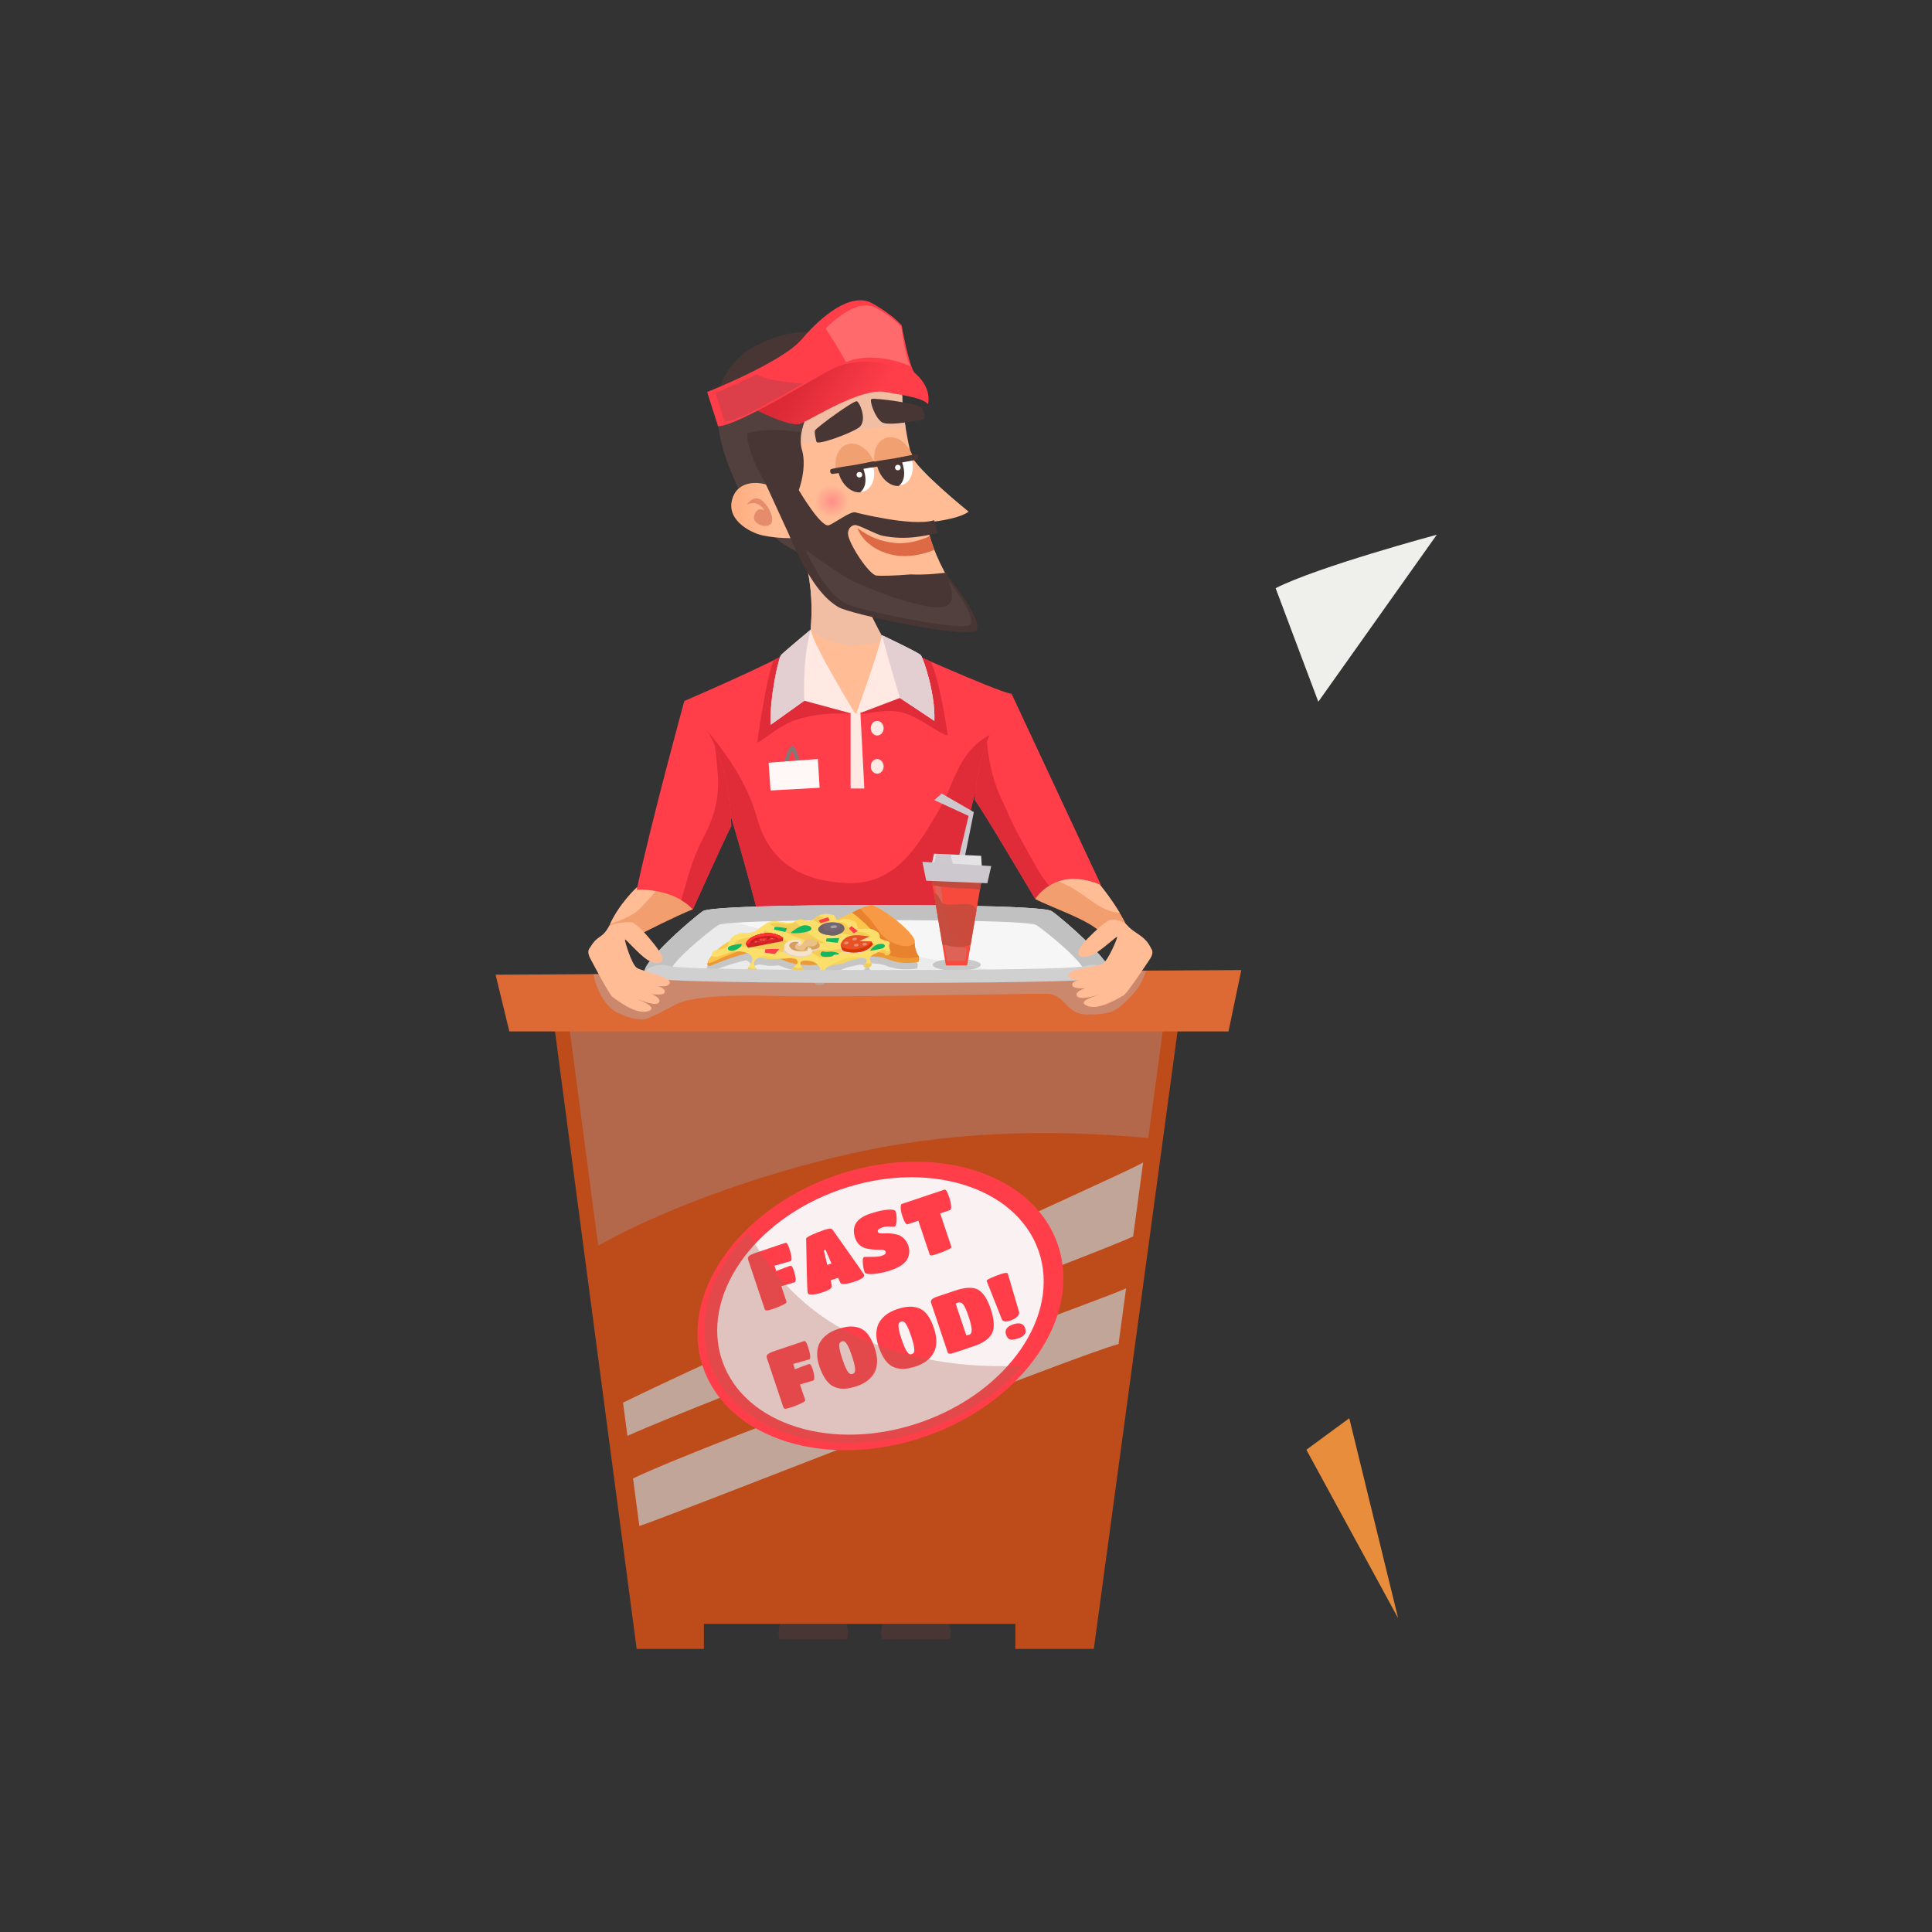 <?xml version="1.0" encoding="utf-8"?>
<!-- Generator: Adobe Illustrator 16.0.3, SVG Export Plug-In . SVG Version: 6.00 Build 0)  -->
<!DOCTYPE svg PUBLIC "-//W3C//DTD SVG 1.1//EN" "http://www.w3.org/Graphics/SVG/1.1/DTD/svg11.dtd">
<svg version="1.1" id="Capa_1" xmlns="http://www.w3.org/2000/svg" xmlns:xlink="http://www.w3.org/1999/xlink" x="0px" y="0px"
	 width="300px" height="300px" viewBox="0 0 300 300" enable-background="new 0 0 300 300" xml:space="preserve">
<rect x="0" y="0" width="300" height="300" fill="#333333" stroke="none"/>
<g>
	<path fill="#F39E6E" d="M99.67,144.938c0.53-0.269,5.083-2.599,7.918-3.746c0,0-2.608-4.078-8.725-3.367
		c0,0-2.723,2.481-4.24,5.896C94.618,143.733,99.638,144.895,99.67,144.938z"/>
	<path fill="#FFBC95" d="M99.521,140.937c0.954-1.025,1.866-1.996,2.709-3.006c-0.978-0.188-2.092-0.254-3.366-0.106
		c0,0-2.589,2.365-4.125,5.651C96.542,142.852,98.321,142.226,99.521,140.937z"/>
	<path fill="#483634" d="M131.56,254.545c0.083-0.314,0.129-0.64,0.129-0.975c0-2.5-2.416-4.525-5.396-4.525
		c-2.98,0-5.396,2.025-5.396,4.525c0,0.335,0.047,0.66,0.129,0.975H131.56z"/>
	<path fill="#483634" d="M147.489,254.545c0.082-0.314,0.129-0.64,0.129-0.975c0-2.5-2.416-4.525-5.396-4.525
		c-2.98,0-5.396,2.025-5.396,4.525c0,0.335,0.046,0.66,0.129,0.975H147.489z"/>
	<g>
		<polygon fill="#BE4C1B" points="85.776,157.117 98.864,256.039 109.295,256.039 109.295,252.15 157.662,252.15 157.662,256.039 
			169.849,256.039 183.363,156.363 		"/>
		<path opacity="0.75" fill="#C2C2C2" d="M175.949,191.99l1.558-11.488c-0.154,0.086-0.31,0.174-0.464,0.258
			c-4.021,2.197-65.85,29.917-80.299,37.043l0.683,5.162C109.887,217.314,171.755,194.102,175.949,191.99z"/>
		<path opacity="0.75" fill="#C2C2C2" d="M173.683,208.709l1.173-8.65c-3.221,1.58-63.932,23.465-76.555,29.51l0.978,7.393
			C103.67,235.568,167.93,210.113,173.683,208.709z"/>
		<path opacity="0.65" fill="#B07766" d="M102.347,188.775c9.206-3.977,18.908-7.108,28.669-9.393
			c15.791-3.695,31.471-4.123,47.283-2.677l2.631-19.396l-92.719,0.717l4.683,35.394C95.952,191.699,99.104,190.176,102.347,188.775
			z"/>
		<polygon fill="#DD6934" points="76.957,151.356 79.09,160.158 190.761,160.158 192.752,150.628 		"/>
		<path opacity="0.65" fill="#C4998C" d="M100.133,158.275c0.613-0.074,4.087-1.902,4.617-2.213
			c2.724-1.594,11.069-1.572,16.199-1.396c7.54,0.257,38.801-0.396,41.412-0.357c3.341,0.049,2.886,3.225,6.546,3.223
			c3.672-0.002,4.402-0.455,6.563-2.688c1.133-1.172,1.756-2.031,2.513-4.123l-85.812,0.54c0.353,2.242,1.753,5.077,3.752,6.011
			C97.141,157.841,98.755,158.439,100.133,158.275z"/>
	</g>
	<path fill="#483634" d="M117.425,80.192c1.163,0.959,1.846,2.323,2.966,3.292c1.979,1.708,4.176,2.62,6.431,3.513
		c-0.081-0.39-0.184-0.784-0.315-1.185c-0.995-3.023-6.154-14.924-7.222-17.572c-1.073-2.661-0.848-10.014-3.422-9.296
		c-2.616,0.729-8.701,3.345,0.709,20.653C116.861,79.771,117.146,79.961,117.425,80.192z"/>
	<path opacity="0.55" fill="#594947" d="M117.425,80.192c1.163,0.959,1.846,2.323,2.966,3.292c1.979,1.708,4.176,2.62,6.431,3.513
		c-0.081-0.39-0.184-0.784-0.315-1.185c-0.995-3.023-6.154-14.924-7.222-17.572c-1.073-2.661-0.848-10.014-3.422-9.296
		c-2.616,0.729-8.701,3.345,0.709,20.653C116.861,79.771,117.146,79.961,117.425,80.192z"/>
	<path fill="#FFBC95" d="M132.551,89.227c0,0,4.417,11.475,6.967,12.75c0,0-3.397,9.224-7.131,9.033
		c-2.24-0.115-5.048-7.591-7.301-8.581c0,0,2.094-7.342,0-15.188L132.551,89.227z"/>
	<path opacity="0.85" fill="#EEBFA7" d="M131.44,100.163c-2.34-0.405-3.84-0.769-5.569-2.387c0.262-2.816,0.262-6.613-0.785-10.536
		l7.466,1.986c0,0,2.41,6.153,4.767,10.161C135.388,100.021,132.841,100.405,131.44,100.163z"/>
	
		<linearGradient id="SVGID_1_" gradientUnits="userSpaceOnUse" x1="501.653" y1="77.359" x2="508.159" y2="77.171" gradientTransform="matrix(-1 0 0 1 622.615 0)">
		<stop  offset="0.123" style="stop-color:#FFBC95"/>
		<stop  offset="1" style="stop-color:#FFAF81"/>
	</linearGradient>
	<path fill="url(#SVGID_1_)" d="M113.907,76.939c1.024-2.31,4.063-2.238,5.631-1.472c-1.125-2.633-2.144-8.247-1.35-11.551
		c0.956-3.978,22.208-8.386,21.919-1.989c-0.049,1.098,0.751,6.672,1.434,8.79c0.683,2.117,8.865,8.735,8.865,8.735
		c-1.707,1.28-6.535,1.678-6.535,1.678c1.275,7.271,6.615,13.113,7.252,15.422c0.637,2.31-18.195-1.992-21.599-3.293
		c-2.07-0.792-4.009-3.843-6.309-9.701c0,0-2.48,0.091-4.841-0.43C116.417,82.695,112.314,80.533,113.907,76.939z"/>
	<path opacity="0.85" fill="#EEBFA7" d="M121.262,69.28c4.586-0.215,8.564-1.958,13.088-2.639c2.131-0.321,4.199-0.36,6.272-0.254
		c-0.318-1.959-0.541-3.865-0.514-4.459c0.289-6.397-20.963-1.989-21.919,1.989c-0.393,1.636-0.341,3.837-0.052,5.963
		C119.088,69.551,120.124,69.333,121.262,69.28z"/>
	<g>
		<path fill="#DD6945" d="M145.087,85.384c-0.202-0.549-0.551-1.567-0.715-2.14c-1.494,0.725-3.624,1.27-5.387,1.071
			c-2.189-0.247-3.796-0.805-5.861-2.325c1.04,2.678,3.864,3.947,5.981,4.26C141.117,86.547,143.29,86.131,145.087,85.384z"/>
	</g>
	<path fill="#E58C6D" d="M115.972,78.393c0,0,0.865-1.519,2.128-0.818c1.263,0.701,3.107,4.283,0.444,4.09
		c0,0-1.867-0.342-1.389-1.732s1.548-0.663,1.548-0.663S117.702,77.419,115.972,78.393z"/>
	<path fill="#483634" d="M143.332,65.14c0,0-5.229,1.074-6.327,0.463c-1.098-0.611-2.074-3.448-1.677-3.648
		c0.404-0.203,7.505,0.683,7.901,1.456C143.616,64.167,143.761,64.771,143.332,65.14z"/>
	<path fill="#483634" d="M126.781,68.603c0,0-0.372-1.356-0.228-1.758c0.146-0.408,6.018-4.701,6.494-4.536
		c0.473,0.163,1.735,3.145,0.256,4.132C131.868,67.397,126.916,69.174,126.781,68.603z"/>
	
		<radialGradient id="SVGID_2_" cx="493.432" cy="80.416" r="3.092" gradientTransform="matrix(-1 0 0 0.94 622.615 2.256)" gradientUnits="userSpaceOnUse">
		<stop  offset="0" style="stop-color:#FF8D88"/>
		<stop  offset="0.872" style="stop-color:#FFBC95"/>
	</radialGradient>
	<ellipse fill="url(#SVGID_2_)" cx="129.183" cy="77.816" rx="3.203" ry="2.796"/>
	<path fill="#483634" d="M120.227,63.719c3.326-4.205,11.8-6.37,17.116-6.315c-2.187-0.811-4.39-4.028-6.614-4.695
		c-0.505-0.151-0.844,0.498-1.185,0.237c-2.772-2.114-7.54-1.896-12.978,1.188c-1.614,0.916-3.999,3.27-4.852,6.352l8.135,3.373
		C119.849,63.858,119.992,63.804,120.227,63.719z"/>
	<g>
		
			<ellipse transform="matrix(0.941 -0.339 0.339 0.941 -16.834 49.296)" fill="#FFFFFF" cx="132.877" cy="72.897" rx="2.698" ry="3.663"/>
		<path fill="#483634" d="M133.563,76.457c0.916-0.755,1.125-2.147,0.366-4.093c-0.63-1.616-2.093-2.242-2.971-2.483
			c-0.885,0.805-1.18,2.377-0.621,3.93C130.935,75.469,132.296,76.542,133.563,76.457z"/>
		<path fill="#F1A072" d="M132.468,72.663c1.128-0.098,2.235-0.335,3.353-0.517c-0.026-0.092-0.044-0.185-0.077-0.277
			c-0.77-2.14-2.672-3.416-4.249-2.848c-1.325,0.477-1.976,2.104-1.698,3.882C130.62,72.754,131.436,72.753,132.468,72.663z"/>
		<path fill="#483634" d="M132.876,72.174c0,0-3.784,0.533-3.908,0.729s-0.071,0.711,0.302,0.694
			c0.374-0.018,7.102-1.13,7.249-1.298c0.202-0.231,0.006-0.889-0.278-0.8C135.957,71.587,132.876,72.174,132.876,72.174z"/>
		<ellipse fill="#FFFFFF" cx="133.446" cy="73.715" rx="0.436" ry="0.427"/>
	</g>
	<g>
		
			<ellipse transform="matrix(0.941 -0.339 0.339 0.941 -16.141 51.265)" fill="#FFFFFF" cx="138.88" cy="71.901" rx="2.698" ry="3.663"/>
		<path fill="#483634" d="M139.567,75.461c0.916-0.755,1.125-2.147,0.366-4.094c-0.63-1.616-2.093-2.242-2.971-2.483
			c-0.885,0.806-1.18,2.377-0.621,3.93C136.938,74.474,138.299,75.546,139.567,75.461z"/>
		<path fill="#F1A072" d="M138.472,71.667c1.128-0.098,2.234-0.335,3.352-0.518c-0.026-0.092-0.044-0.184-0.077-0.276
			c-0.77-2.141-2.672-3.416-4.249-2.848c-1.325,0.477-1.976,2.104-1.697,3.881C136.623,71.758,137.44,71.757,138.472,71.667z"/>
		<path fill="#483634" d="M138.88,71.178c0,0-3.784,0.533-3.908,0.729c-0.125,0.196-0.071,0.712,0.302,0.694
			c0.373-0.018,7.102-1.13,7.249-1.298c0.202-0.231,0.006-0.889-0.278-0.8C141.96,70.591,138.88,71.178,138.88,71.178z"/>
		<ellipse fill="#FFFFFF" cx="139.421" cy="72.601" rx="0.436" ry="0.427"/>
	</g>
	<path fill="#483634" d="M146.754,88.939c0,0-2.876,0.388-5.332,0.255c-2.517,0.221-4.855,0.252-5.366,0.169
		c-1.168-0.19-4.333-5.026-4.38-6.497c-0.023-0.729,0.535-1.484,1.333-1.304c0.811,0.183,3.097,1.444,4.049,1.636
		c3.667,0.74,6.551-0.008,8.535-0.427c-0.194-0.63-0.533-1.992-0.533-1.992c-3.46,1.069-12.306-1.233-12.306-1.233
		c-0.854-0.089-3.158,1.695-4.053,2.016c-1.205,0.43-4.663-5.451-4.663-5.451c1.047-3.084,0.802-5.218,0.502-6.214
		c-1.005-3.341,1.979-7.595,1.979-7.595l-10.312-3.135c-3.141-1.411,0.637-1.404,0.152,2.646c-0.485,4.05-1.413,6.521,2.499,13.24
		l3.523,7.67c3.395,8.085,5.889,10.364,7.755,11.519c1.866,1.155,19.074,4.705,21.213,3.807
		C153.492,97.152,146.754,88.939,146.754,88.939z"/>
	<path opacity="0.55" fill="#594947" d="M116.361,61.814c-0.236,1.976-0.575,3.578-0.409,5.479c2.558-0.737,5.557-0.652,8.506-0.155
		c0.458-2.541,2.062-4.834,2.062-4.834l-10.312-3.135c-0.157-0.07-0.284-0.134-0.407-0.197
		C116.188,59.514,116.528,60.42,116.361,61.814z"/>
	<path opacity="0.55" fill="#594947" d="M147.302,90.151c0.769,2.127,0.667,3.023,0.031,3.66c-2.054,2.054-13.892-3.03-15.145-3.693
		c-2.27-1.201-7.103-4.766-7.103-4.766c2.598,5.585,4.566,7.346,6.08,8.282c1.695,1.049,17.326,4.274,19.27,3.458
		C151.859,96.494,148.956,92.333,147.302,90.151z"/>
	<linearGradient id="SVGID_3_" gradientUnits="userSpaceOnUse" x1="135.208" y1="64.393" x2="124.871" y2="57.66">
		<stop  offset="0.053" style="stop-color:#FF3E4A"/>
		<stop  offset="1" style="stop-color:#DB2936"/>
	</linearGradient>
	<path fill="url(#SVGID_3_)" d="M116.361,63.141c0,0,6.165,3.308,7.919,2.65s9.294-5.59,13.135-4.926s5.88,0.996,6.686,1.896
		c0,0,0.949-3.177-3.367-5.785c-4.315-2.608-6.164-2.997-10.242-1.19s-9.009,5.553-10.195,6.217
		C119.111,62.667,117.594,63.188,116.361,63.141z"/>
	<path fill="#FF3E4A" d="M111.501,66.199l-1.695-5.331c0,0,11.676-4.604,14.711-8.208c3.035-3.604,7.672-7.397,10.949-5.548
		c3.277,1.85,4.233,3.156,4.542,3.394c0,0,1.077,6.136,1.979,7.357c0,0-6.748-3.191-12.252-0.811
		C127.287,58.112,114.908,66.047,111.501,66.199z"/>
	<path opacity="0.75" fill="#FF7977" d="M131.37,56.224c4.645-1.902,10.026,0.644,10.026,0.644
		c-0.766-1.037-1.455-6.146-1.455-6.146c-0.262-0.201-1.074-1.311-3.855-2.881c-2.312-1.305-5.42,0.702-7.884,3.173
		C129.336,52.701,130.386,54.454,131.37,56.224z"/>
	<path opacity="0.65" fill="#C93E4A" d="M122.674,59.397c-1.528-0.199-3.602-0.438-5.192-1.272
		c-3.211,1.639-6.391,2.894-6.391,2.894l1.425,4.484c2.096-0.094,8.225-3.687,12.174-5.96
		C124.021,59.53,123.349,59.485,122.674,59.397z"/>
	<path fill="#FF3E4A" d="M119.988,151.086c0,0-8.606-36.639-13.728-42.234c0,0,18.688-8.009,19.444-9.647
		c0,0,4.409,10.347,7.193,11.77c0,0,4.943-9.354,4.517-11.416c0,0,17.569,7.966,19.703,8.18c0,0-8.559,14.724-9.697,43.175
		L119.988,151.086z"/>
	<path fill="#E02C39" d="M132.948,110.879c1.613,0.119,4.491-0.926,7.12-0.246c2.865,0.741,5.483,3.221,7.12,3.577
		c0,0-1.266-8.749-2.678-11.495c-0.039-0.076-2.326-0.965-2.361-1.04c-2.732-1.21-4.734-2.118-4.734-2.118
		C137.817,101.504,133.443,109.934,132.948,110.879z"/>
	<path fill="#E02C39" d="M125.705,99.205c-0.154,0.333-1.058,0.933-2.387,1.672c-0.565,0.589-2.511,1.164-3.212,1.667
		c-1.103,2.897-2.369,11.373-2.529,12.759c0.157-0.03,0.331-0.103,0.528-0.24c1.781-1.234,3.473-2.63,5.573-3.304
		c2.889-0.926,5.96-1.102,9.036-0.896C129.924,109.102,125.705,99.205,125.705,99.205z"/>
	<path fill="#E02C39" d="M151.139,116.014c-2.662,2.719-3.401,6.415-5.265,9.637c-3.341,5.776-6.854,11.776-14.333,11.47
		c-7.065-0.29-12.097-3.207-14.001-10.155c-1.705-6.22-5.867-11.456-10.066-16.333c5.157,9.142,12.515,40.453,12.515,40.453
		l27.433-0.173c0.718-17.949,4.388-30.428,7-37.2C153.19,114.328,152.057,115.077,151.139,116.014z"/>
	<g>
		<path fill="#FFE9E2" d="M125.871,97.776c0,0-4.255,3.542-4.602,3.952c-0.346,0.41-1.778,6.473-1.6,10.812l5.228-3.734l8.001,2.169
			C132.898,110.974,126.454,100.546,125.871,97.776z"/>
		<path fill="#E3CED1" d="M125.871,97.776c0,0-4.255,3.542-4.602,3.952c-0.346,0.41-1.778,6.473-1.6,10.812l5.228-3.734
			C124.896,108.805,124.528,102.783,125.871,97.776z"/>
		<path fill="#E3CED1" d="M124.508,104.217c0.094-1.536,0.303-3.324,0.747-4.979c0,0-3.413,2.84-3.69,3.168
			c-0.183,0.216-0.739,2.391-1.06,4.842C121.547,105.892,122.936,104.801,124.508,104.217z"/>
	</g>
	<g>
		<path fill="#FFE9E2" d="M136.953,98.633c0,0,5.681,2.685,6.028,3.094c0.346,0.41,2.284,5.868,2.106,10.207l-5.349-3.556
			l-6.84,2.596C132.898,110.974,136.369,101.404,136.953,98.633z"/>
		<path fill="#E3CED1" d="M136.953,98.633c0,0,5.681,2.685,6.028,3.094c0.346,0.41,2.284,5.868,2.106,10.207l-5.349-3.556
			C139.738,108.378,138.294,103.64,136.953,98.633z"/>
		<path fill="#E3CED1" d="M144.232,107.347c-0.467-2.616-1.313-4.895-1.517-5.137c-0.3-0.354-5.21-2.674-5.21-2.674
			c0.464,1.733,0.942,3.424,1.349,4.834C141.5,104.167,143.904,106.869,144.232,107.347z"/>
	</g>
	<path fill="#FF3E4A" d="M106.261,108.852c0,0-5.026,18.304-7.397,29.305c0,0,5.5-0.379,8.725,3.035c0,0,5.375-11.949,5.959-12.897
		C113.547,128.294,113.658,115.585,106.261,108.852z"/>
	<path fill="#E02C39" d="M110.997,115.791c0.242,1.667,0.367,3.267,0.462,4.577c0.276,3.812-0.672,6.787-2.458,10.15
		c-1.557,2.932-2.278,6.125-3.225,9.244c0.644,0.382,1.263,0.847,1.813,1.43c0,0,5.374-11.949,5.959-12.897
		C113.547,128.294,113.6,121.908,110.997,115.791z"/>
	<path fill="#FF3E4A" d="M157.104,107.784c0,0,9.069,19.419,13.835,29.614c0,0-7.207-1.518-10.189,2.207
		c0,0-8.605-14.582-9.388-15.375C151.362,124.229,151.396,115.999,157.104,107.784z"/>
	<path fill="#E02C39" d="M159.074,131.327c-1.119-1.978-2.139-3.956-2.975-6.006c-0.372-0.742-0.725-1.496-1.041-2.273
		c-0.922-2.263-1.584-5.031-1.798-7.854c-1.881,5.122-1.898,9.035-1.898,9.035c0.782,0.794,9.388,15.375,9.388,15.375
		c0.645-0.805,1.487-1.361,2.411-1.742C161.523,135.942,160.402,133.674,159.074,131.327z"/>
	<path fill="#FFBC95" d="M97.441,154.469c0,0,0.363,0.172,0.888,0.396C97.938,154.703,97.61,154.564,97.441,154.469z"/>
	<path fill="#F39E6E" d="M174.826,143.482c-1.557-3.126-4.053-6.116-4.053-6.116c-6.994-2.884-10.023,2.238-10.023,2.238
		c2.383,1.262,8.104,3.152,9.953,5.001C171.952,143.535,173.365,143.428,174.826,143.482z"/>
	<path fill="#FFBC95" d="M167.859,138.751c1.721,1.19,3.775,2.94,5.989,2.965c-1.446-2.398-3.075-4.35-3.075-4.35
		c-2.711-1.118-4.818-1.028-6.392-0.505C165.523,137.322,166.664,137.924,167.859,138.751z"/>
	<g>
		<path fill="#F6F6F6" d="M163.312,141.486c-1.483-0.972-24.839-0.945-27.082-0.941c-2.244-0.004-25.599-0.031-27.083,0.941
			c-1.559,1.021-11.8,9.894-8.387,9.894h35.469h35.469C175.111,151.38,164.87,142.506,163.312,141.486z"/>
		<path opacity="0.32" fill="#D1D1D1" d="M159.338,151.229c-7.176-0.57-14.009-2.418-21.115-3.25
			c-7.623-0.893-15.246-2.396-22.516-4.343c-2.288-0.613-4.237-1.33-5.808-2.361c-0.368,0.064-0.635,0.134-0.752,0.211
			c-1.559,1.021-11.8,9.894-8.387,9.894h60.685C160.741,151.332,160.036,151.285,159.338,151.229z"/>
		<path fill="#C1C1C1" d="M163.312,141.486c-1.483-0.972-24.839-0.945-27.082-0.941c-2.244-0.004-25.599-0.031-27.083,0.941
			c-1.559,1.021-11.8,9.894-8.387,9.894h3.935c-3.035,0,5.508-6.927,6.862-7.743c1.294-0.781,22.624-0.76,24.673-0.756
			c2.048-0.004,23.378-0.025,24.673,0.756c1.354,0.816,9.896,7.743,6.861,7.743h3.935
			C175.111,151.38,164.87,142.506,163.312,141.486z"/>
		<path opacity="0.65" fill="#B3B3B3" d="M142.517,149.662c0,0-0.011-0.014-0.029-0.04l0-0.002
			c-0.047-0.071-0.101-0.153-0.153-0.234c-0.208-0.347-0.516-0.994-0.499-1.783l0,0c0.001-0.058-0.004-0.112,0-0.171
			c0.053-0.633-1.356-1.979-2.923-3.15c-0.392-0.293-0.793-0.575-1.185-0.833c-1.174-0.772-2.252-1.324-2.686-1.28
			c-0.542,0.055-1.165,0.265-1.68,0.473c0,0-0.001,0-0.001,0c-0.015,0.005-0.026,0.011-0.041,0.017
			c-0.111,0.045-0.212,0.088-0.31,0.132c-0.026,0.011-0.053,0.022-0.077,0.033c-0.108,0.048-0.202,0.092-0.285,0.131
			c-0.009,0.004-0.019,0.009-0.028,0.013c-0.178,0.086-0.289,0.144-0.289,0.144s-0.06,0.027-0.147,0.066
			c-0.345,0.154-1.312,0.578-2.503,1.032c-0.134-0.183-0.175-0.515-0.459-0.638c-0.375-0.163-1.032-0.191-1.456-0.144
			c-0.336,0.037-0.624,0.126-0.885,0.25c-0.001,0-0.003,0-0.004-0.001c-0.011,0.005-0.019,0.014-0.03,0.019
			c-0.202,0.1-0.389,0.219-0.561,0.36c-0.411,0.337-0.936,0.481-1.518,0.274c-0.515-0.183-0.913-0.184-1.38,0.081
			c-0.473,0.269-0.896,0.333-1.51,0.27c-0.491-0.051-0.964-0.168-1.469-0.215c-0.738-0.069-1.136,0.035-1.699,0.358
			s-1.041,0.726-1.595,1.051c-0.486,0.286-1.042,0.286-1.623,0.283c-0.85-0.004-1.395,0.184-1.98,0.622
			c-0.239,0.179-0.33,0.371-0.455,0.583c-0.68,0.35-1.312,0.765-1.879,1.247c-0.138,0.027-0.274,0.06-0.394,0.113
			c-0.089,0.04-0.142,0.083-0.194,0.146c-0.047,0.058-0.115,0.104-0.16,0.163c-0.082,0.107-0.142,0.279-0.096,0.417
			c-0.114,0.132-0.238,0.255-0.342,0.396c0,0-0.086,0.122-0.156,0.263l0,0c0,0-0.542,1.026,0.15,0.847
			c0.484-0.125,3.36-1.328,5.884-1.846c0.336,0.147,0.603,0.354,0.717,0.636c0.188,0.462-0.25,0.897-0.523,1.33l0,0l0,0
			c-0.047,0.075-0.088,0.15-0.121,0.227c-0.005,0.011-0.011,0.022-0.016,0.033c-0.029,0.073-0.047,0.146-0.055,0.22
			c-0.001,0.014-0.002,0.027-0.002,0.041c-0.002,0.073,0.009,0.147,0.038,0.222c0.004,0.012,0.012,0.022,0.017,0.033
			c0.037,0.078,0.087,0.156,0.169,0.235c0.177,0.171,0.458,0.241,0.719,0.215s0.501-0.15,0.594-0.368
			c0.025-0.058,0.035-0.113,0.036-0.166c0-0.018-0.005-0.035-0.007-0.053c-0.004-0.035-0.008-0.068-0.02-0.102
			c-0.007-0.02-0.018-0.039-0.027-0.06c-0.014-0.029-0.028-0.059-0.046-0.087c-0.013-0.021-0.027-0.041-0.042-0.062
			c-0.021-0.029-0.042-0.059-0.065-0.087c-0.004-0.006-0.007-0.01-0.011-0.016h0c-0.122-0.151-0.256-0.303-0.301-0.475
			c-0.099-0.385,0.071-0.877,0.618-1.005c0.127-0.03,0.247-0.041,0.364-0.042c0.009,0.001,0.02-0.003,0.029-0.002
			c0.004,0,0.008,0.001,0.012,0.001c0.171,0.001,0.335,0.027,0.501,0.058c0.187,0.036,0.375,0.077,0.575,0.105
			c0.155,0.022,0.318,0.033,0.484,0.037c0.048,0.001,0.097-0.002,0.146-0.002c0.122,0,0.243-0.001,0.367-0.006
			c0.038-0.002,0.076-0.005,0.114-0.007c0.234-0.013,0.464-0.028,0.688-0.042c0.05-0.003,0.102-0.006,0.152-0.009
			c0.672,0.307,1.475,0.599,2.567,0.766c-0.004,0.004-0.006,0.01-0.011,0.015c-0.121,0.113-0.272,0.215-0.407,0.321v-0.001
			c-0.001,0.001-0.002,0.002-0.003,0.003c-0.059,0.046-0.114,0.094-0.163,0.143c-0.007,0.006-0.011,0.014-0.018,0.021
			c-0.037,0.039-0.068,0.081-0.093,0.125c-0.009,0.016-0.016,0.032-0.022,0.049c-0.017,0.039-0.026,0.08-0.029,0.123
			c-0.001,0.018-0.004,0.035-0.003,0.055c0.004,0.061,0.02,0.125,0.058,0.197c0.166,0.309,0.751,0.432,1.214,0.35
			c0.186-0.033,0.352-0.1,0.463-0.199c0.056-0.05,0.098-0.108,0.123-0.176c0.018-0.049,0.018-0.098,0.009-0.146
			c-0.003-0.017-0.012-0.033-0.018-0.05c-0.011-0.032-0.022-0.063-0.042-0.095c-0.012-0.021-0.027-0.041-0.042-0.062
			c-0.021-0.028-0.041-0.058-0.065-0.085c-0.021-0.025-0.042-0.051-0.065-0.076c-0.127-0.141-0.266-0.285-0.324-0.436
			c0.741,0.075,1.62,0.085,2.654,0.017c0.259,0.253,0.522,0.533,0.348,0.81c-0.049,0.079-0.129,0.171-0.214,0.27
			c-0.035,0.04-0.07,0.082-0.105,0.123c-0.014,0.017-0.026,0.032-0.04,0.048c-0.036,0.044-0.07,0.089-0.102,0.133
			c-0.005,0.007-0.01,0.013-0.015,0.02c-0.035,0.05-0.064,0.099-0.088,0.147c-0.006,0.014-0.01,0.025-0.015,0.037
			c-0.016,0.037-0.027,0.072-0.035,0.107c-0.003,0.016-0.004,0.031-0.006,0.047c-0.002,0.033,0.001,0.064,0.009,0.096
			c0.003,0.014,0.005,0.027,0.01,0.041c0.018,0.043,0.044,0.084,0.088,0.122c0.296,0.257,0.963,0.243,1.321,0.058
			c0.067-0.035,0.108-0.084,0.138-0.139c0.008-0.016,0.015-0.031,0.021-0.047c0.017-0.049,0.027-0.1,0.027-0.156
			c0-0.012,0.003-0.023,0.002-0.036c-0.003-0.069-0.016-0.142-0.033-0.215c-0.005-0.024-0.012-0.046-0.018-0.07
			c-0.017-0.063-0.034-0.124-0.052-0.185c0-0.001-0.001-0.003-0.001-0.004l0,0c-0.039-0.129-0.074-0.25-0.076-0.34
			c-0.007-0.32,0.163-0.461,0.472-0.585c0.126-0.051,0.268-0.099,0.441-0.154c0.242-0.078,0.505-0.108,0.772-0.136
			s0.538-0.053,0.795-0.118c0.529-0.134,0.932-0.409,1.472-0.504c0.512-0.09,1.01-0.262,1.512-0.338
			c0.098-0.015,0.207-0.017,0.314-0.011c0.009,0,0.019,0,0.028,0.001c0.104,0.008,0.205,0.027,0.298,0.054
			c0.253,0.076,0.437,0.225,0.362,0.459c-0.022,0.069-0.088,0.147-0.163,0.229c-0.04,0.043-0.082,0.087-0.124,0.131
			c-0.006,0.006-0.013,0.013-0.019,0.02c-0.039,0.042-0.075,0.082-0.105,0.122c-0.001,0.002-0.003,0.004-0.005,0.006
			c-0.029,0.039-0.051,0.076-0.064,0.112c-0.003,0.009-0.003,0.017-0.005,0.025c-0.006,0.026-0.006,0.051,0.001,0.074
			c0.003,0.01,0.009,0.02,0.015,0.029c0.013,0.021,0.036,0.039,0.065,0.057c0.013,0.008,0.023,0.017,0.04,0.023
			c0.052,0.022,0.117,0.042,0.208,0.057c0.001,0,0.001,0,0.002,0c0.135,0.021,0.269,0.021,0.391,0
			c0.122-0.02,0.232-0.061,0.319-0.116c0.087-0.056,0.151-0.129,0.181-0.215c0.03-0.087,0.025-0.188-0.025-0.299
			c-0.006-0.014-0.013-0.028-0.02-0.042h0c-0.153-0.33-0.332-0.604-0.06-0.935c0.914-0.006,1.881,0.094,2.72,0.421
			c1.818,0.709,3.758,0.529,4.668,0.381c0.133-0.362,0.086-0.61,0.078-0.719C142.507,149.664,142.517,149.662,142.517,149.662z"/>
		<g>
			<path fill="#EC9936" d="M142.687,148.568c-0.28-0.45-0.651-1.074-1.005-1.759c-0.654-1.262-5.095-5.569-6.252-5.444
				c-1.156,0.125-2.708,1.009-2.708,1.009s-5.878,2.878-8.171,2.611c-2.293-0.268-11.143-0.741-14.514,4.106
				c0,0-0.542,1.097,0.15,0.906c0.691-0.191,6.262-2.739,8.714-2.137c2.452,0.602,3.49,3.366,12.95,1.146
				c0,0,3.611-1.063,6.093-0.026c1.818,0.759,3.758,0.566,4.668,0.408C142.765,148.944,142.679,148.647,142.687,148.568z"/>
			<path fill="#FAC64C" d="M132.533,141.603c0,0-5.878,2.878-8.171,2.611c-2.293-0.267-10.798-0.251-14.169,4.596
				c0,0-0.6,0.903,0.092,0.712c0.692-0.191,5.976-3.035,8.428-2.433c2.452,0.603,3.49,3.366,12.95,1.146
				c0,0,3.611-1.063,6.093-0.026s4.961,0.404,4.961,0.404s-0.787-1.031-0.681-2.386s-5.638-5.758-6.794-5.633
				C134.085,140.719,132.533,141.603,132.533,141.603z"/>
			<path fill="#F89945" d="M142.036,146.227c0.106-1.355-5.638-5.758-6.794-5.633c-1.157,0.125-2.709,1.009-2.709,1.009
				s-0.079,0.039-0.217,0.104c4.526,3.349,5.44,6.502,5.44,6.502c2.482,1.037,4.961,0.404,4.961,0.404
				S141.93,147.582,142.036,146.227z"/>
			<path fill="#E9822E" d="M142.035,146.41c-0.301,0.287-0.718,0.503-1.198,0.505c-1.498,0.005-3.02-0.788-3.869-1.724
				c-0.79-0.87-1.318-1.893-2.124-2.743c-0.436-0.459-0.885-0.89-1.283-1.35c-0.586,0.253-1.028,0.504-1.028,0.504
				s-0.079,0.039-0.217,0.104c4.526,3.349,5.44,6.502,5.44,6.502c2.482,1.037,4.961,0.404,4.961,0.404
				S142.01,147.672,142.035,146.41z"/>
			<g>
				<path fill="#FBDF6A" d="M136.852,145.831c-0.175-0.094-0.236-0.16-0.261-0.311c-0.023-0.141,0.087-0.297-0.077-0.412
					c0.068-0.337-0.858-0.749-1.23-0.848c-0.526-0.14-0.97-0.035-1.502,0c-0.452,0.029-0.661-0.105-0.635-0.426
					c-0.02-0.003-0.039-0.007-0.058-0.012c0.016-0.012,0.03-0.025,0.042-0.04c-0.011-0.022-0.034-0.021-0.047-0.041
					c0.025-0.117-0.044-0.333-0.175-0.407c-0.093-0.327-0.75-0.479-1.123-0.559c-0.254-0.055-0.57-0.086-0.838-0.081
					c-0.314,0.006-0.506,0.18-0.789,0.215c-0.43,0.054-0.321-0.623-0.736-0.816c-0.375-0.174-1.031-0.205-1.456-0.155
					c-0.614,0.072-1.079,0.32-1.48,0.673c-0.411,0.361-0.936,0.515-1.518,0.293c-0.515-0.195-0.914-0.197-1.38,0.086
					c-0.473,0.288-0.896,0.356-1.51,0.289c-0.491-0.054-0.964-0.18-1.469-0.231c-0.738-0.074-1.136,0.038-1.699,0.384
					c-0.563,0.347-1.041,0.777-1.595,1.125c-0.486,0.306-1.042,0.306-1.623,0.303c-0.85-0.004-1.395,0.197-1.98,0.666
					c-0.27,0.216-0.349,0.447-0.503,0.711c-0.188,0.321-0.18,0.646-0.502,0.903c-0.125,0.123-0.784,0.246-1.155,0.309
					c-0.194,0.033-0.398,0.076-0.568,0.157c-0.089,0.042-0.142,0.089-0.194,0.157c-0.047,0.062-0.115,0.111-0.16,0.174
					c-0.086,0.121-0.155,0.319-0.096,0.469c0.034,0.084,0.176,0.133,0.28,0.159c0.146,0.036,0.306,0.02,0.453-0.002
					c0.278-0.042,0.55-0.119,0.807-0.209c0.677-0.239,1.149-0.521,1.915-0.612c0.993-0.118,2.477,0.114,2.797,0.959
					c0.333,0.878-1.305,1.665-0.493,2.506c0.354,0.365,1.126,0.301,1.313-0.164c0.188-0.466-0.382-0.765-0.483-1.184
					c-0.1-0.412,0.071-0.938,0.617-1.076c0.539-0.135,0.97,0.051,1.481,0.129c0.627,0.095,1.372-0.004,2.012-0.036
					c0.375-0.018,0.753-0.038,1.127-0.068c0.277-0.022,0.644-0.104,0.918-0.049c0.471,0.095,0.763,0.643,0.449,0.957
					c-0.343,0.344-0.94,0.592-0.682,1.109c0.265,0.528,1.605,0.548,1.801-0.027c0.133-0.389-0.573-0.74-0.574-1.161
					c-0.001-0.54,0.806-0.507,1.316-0.458c0.513,0.049,0.988,0.224,1.303,0.553c0.276,0.289,0.6,0.614,0.411,0.936
					c-0.2,0.34-0.895,0.919-0.513,1.273c0.296,0.275,0.964,0.26,1.322,0.063c0.419-0.233,0.016-0.938,0.009-1.275
					c-0.01-0.483,0.316-0.587,0.914-0.791c0.484-0.166,1.053-0.133,1.567-0.272c0.529-0.144,0.932-0.437,1.472-0.54
					c0.512-0.097,1.01-0.281,1.512-0.362c0.456-0.073,1.136,0.09,1.002,0.54c-0.094,0.316-0.959,0.812-0.152,0.947
					c0.539,0.09,1.065-0.198,0.866-0.675c-0.159-0.381-0.379-0.687-0.069-1.067c0.292-0.357,0.712-0.412,1.109-0.647
					c0.248-0.146,0.949-0.731,1.171-0.203c0.08,0.191-0.185,0.351-0.125,0.536c0.066,0.207,0.338,0.18,0.552,0.085
					c0.527-0.232,0.304-0.637,0.186-0.988c-0.06-0.177-0.094-0.382-0.05-0.568c0.046-0.193,0.184-0.342-0.055-0.507
					c-0.171-0.119-0.473-0.122-0.67-0.189c-0.174-0.059-0.33-0.144-0.5-0.218C136.737,145.757,136.976,145.897,136.852,145.831z"/>
				<path opacity="0.55" fill="#ECBC49" d="M126.229,145.417c-1.014-0.7-1.837-1.534-2.761-2.288
					c-0.485,0.415-1.213,0.536-2.166,0.322c-0.619-0.138-1.176-0.227-1.718,0.087c0.115,0.05,0.23,0.101,0.344,0.156
					c2.399,1.162,4.455,2.482,7.399,2.72c0.309,0.025,0.598,0.029,0.88,0.022C127.492,146.167,126.823,145.828,126.229,145.417z"/>
				<path opacity="0.55" fill="#ECBC49" d="M135.107,145.273c-0.707-0.607-1.368-0.486-2.311-0.715
					c-0.454-0.111-0.775-0.267-1.05-0.569c-0.596-0.654-0.773-0.913-1.865-0.727c-0.532,0.09-1.078-0.053-1.511-0.277
					c-0.288-0.148-0.397-0.493-0.688-0.617c-0.193-0.083-0.396-0.132-0.604-0.16c-0.215,0.11-0.41,0.246-0.591,0.405
					c-0.072,0.063-0.147,0.116-0.226,0.165c0,0.013,0.003,0.026,0.005,0.039c0.354,0.299,0.891,0.573,1.153,0.715
					c0.833,0.453,1.701,0.853,2.625,1.188c1.715,0.623,3.48,0.554,5.294,0.733C135.259,145.397,135.182,145.337,135.107,145.273z"/>
				<path opacity="0.55" fill="#ECBC49" d="M116.691,150.39c-0.19-0.062-0.324-0.155-0.426-0.264
					c-0.211,0.358-0.324,0.715,0.03,1.083c0.354,0.365,1.126,0.301,1.313-0.164c0.105-0.261-0.027-0.469-0.182-0.675
					C117.195,150.447,116.941,150.472,116.691,150.39z"/>
				<path opacity="0.55" fill="#ECBC49" d="M123.915,150.35c-0.242,0.003-0.47-0.126-0.592-0.289
					c-0.249,0.208-0.442,0.431-0.274,0.766c0.265,0.528,1.605,0.548,1.801-0.027c0.076-0.224-0.125-0.435-0.309-0.654
					C124.397,150.285,124.133,150.347,123.915,150.35z"/>
				<path opacity="0.55" fill="#ECBC49" d="M127.698,151.214c-0.251-0.017-0.463-0.138-0.57-0.302
					c-0.268,0.332-0.637,0.75-0.335,1.03c0.296,0.275,0.964,0.26,1.322,0.063c0.299-0.166,0.18-0.571,0.084-0.912
					C128.063,151.178,127.886,151.226,127.698,151.214z"/>
				<path opacity="0.55" fill="#ECBC49" d="M135.285,149.53c-0.18,0.103-0.414,0.139-0.649,0.073
					c-0.066-0.019-0.127-0.048-0.183-0.082c-0.245,0.291-0.651,0.623-0.013,0.729c0.539,0.09,1.065-0.198,0.866-0.675
					C135.298,149.56,135.292,149.545,135.285,149.53z"/>
				<path opacity="0.55" fill="#F2CC49" d="M119.694,148.567c-0.403-0.071-0.799-0.074-1.195-0.082
					c-0.292,0.041-0.541,0.124-0.692,0.277c0.117-0.033,0.229-0.04,0.331-0.025c0.369,0,0.705,0.118,1.086,0.176
					c0.61,0.093,1.329,0.002,1.957-0.032C120.679,148.789,120.196,148.656,119.694,148.567z"/>
				<path opacity="0.55" fill="#ECBC49" d="M117.865,145.244c-0.95,0.447-3.075,0.259-3.613,1.037
					c-0.21,0.304-0.35,0.583-0.587,0.844c0.66-0.026,1.348-0.172,1.993-0.138c0.5,0.027,0.96,0.122,1.438,0.24
					c0.619,0.152,1.176,0.104,1.808,0.155c1.113,0.088,2.142,0.48,3.255,0.529c0.966,0.042,1.774-0.325,2.724-0.339
					c1.274-0.019,2.146,1.468,3.448,1.035c1.138-0.378,2.289-0.826,3.506-1.042c1.157-0.206,2.928,0.248,3.872-0.43
					c0.223-0.16,0.412-0.33,0.616-0.49c-0.741-0.073-1.486-0.093-2.225-0.043c-1.429,0.096-2.639,0.521-4.006,0.787
					c-1.202,0.235-2.468,0.202-3.679,0.005c-2.627-0.426-4.489-1.4-6.687-2.513c-0.322-0.163-0.646-0.305-0.974-0.431
					C118.629,144.741,118.35,145.016,117.865,145.244z"/>
				<path opacity="0.55" fill="#F2CC49" d="M131.504,148.772c-0.848,0.24-2.929,1.234-2.95,1.346
					c0.133-0.06,0.293-0.116,0.483-0.181c0.484-0.166,1.053-0.133,1.567-0.272c0.529-0.144,0.932-0.437,1.472-0.54
					c0.512-0.097,1.01-0.281,1.512-0.362c0.208-0.033,0.461-0.017,0.664,0.052c0.001-0.006,0.002-0.013,0.003-0.019
					C134.262,148.736,132.415,148.514,131.504,148.772z"/>
				<path opacity="0.55" fill="#ECBC49" d="M137.649,147.713c-0.043-0.003-0.085-0.01-0.125-0.018
					c0.035,0.174-0.188,0.326-0.133,0.499c0.066,0.207,0.338,0.18,0.552,0.085c0.404-0.178,0.367-0.458,0.274-0.737
					C138.073,147.657,137.866,147.727,137.649,147.713z"/>
				<path fill="#14B661" d="M115.106,146.574c0,0-1.641,0.106-1.976,0.477c-0.334,0.37,0.129,0.807,1.017,0.494
					C115.035,147.232,115.339,146.554,115.106,146.574z"/>
				<path fill="#14B661" d="M120.257,143.972l-0.042,0.389l1.729,0.352l0.257-0.556
					C122.201,144.156,120.724,143.835,120.257,143.972z"/>
				<path fill="#FF3E4A" d="M127.118,142.922l0.304,0.404l1.39-0.36c0,0-0.11-0.459-0.264-0.537L127.118,142.922z"/>
				<path fill="#14B661" d="M128.324,145.715l-0.05,0.464c0,0,1.79,0.243,1.792,0.22s0.247-0.738,0.247-0.738L128.324,145.715z"/>
				<path fill="#FF3E4A" d="M132.263,143.789l-0.438,0.333c0,0,0.461,0.638,0.77,0.78l0.606-0.344
					C133.201,144.558,132.252,143.894,132.263,143.789z"/>
				<path fill="#FF3E4A" d="M118.835,147.4l-0.058,0.531l1.553,0.212l0.688-0.781C121.019,147.362,119.548,147.34,118.835,147.4z"/>
				<path fill="#14B661" d="M130.242,148.031c0,0-0.719-0.34-1.525-0.241c-0.806,0.099-0.857-0.153-1.099-0.006
					s-0.504,0.846,0.756,0.813c1.26-0.032,0.879-0.321,1.294-0.347C130.084,148.224,130.453,148.172,130.242,148.031z"/>
				<path fill="#14B661" d="M135.125,147.544c0,0,0.6-0.915,1.569-0.983s0.875,0.626,0.104,0.766S134.956,147.758,135.125,147.544z"
					/>
				<path fill="#766974" d="M131.09,144.016c-0.157-0.676-1.258-0.813-1.961-0.788c-0.775,0.027-1.883,0.335-2.065,0.983
					c-0.122,0.432,0.481,0.76,0.946,0.875c0.524,0.128,1.42,0.275,1.936,0.093C130.427,145.018,131.248,144.692,131.09,144.016z"/>
				<path opacity="0.65" fill="#6C5F66" d="M131.09,144.016c-0.157-0.676-1.258-0.813-1.961-0.788
					c-0.775,0.027-1.883,0.335-2.065,0.983c-0.122,0.432,0.481,0.76,0.946,0.875c0.524,0.128,1.42,0.275,1.936,0.093
					C130.428,145.018,131.248,144.692,131.09,144.016z M129.8,144.464c-0.325,0.076-0.586,0.104-1.162,0.087
					c-0.384-0.011-0.754-0.15-0.823-0.432c-0.073-0.298,0.188-0.566,0.562-0.631c0.512-0.089,1.015-0.135,1.539-0.102
					C130.822,143.444,130.669,144.263,129.8,144.464z"/>
				<path fill="#AAA2A9" d="M129.852,143.732c-0.058-0.028-0.123-0.042-0.193-0.045c-0.141-0.007-0.31,0.018-0.443,0.054
					c-0.097,0.026-0.214,0.064-0.257,0.142c-0.037,0.066-0.017,0.134,0.06,0.18c0.104,0.062,0.267,0.065,0.393,0.063
					c0.115-0.001,0.227-0.018,0.333-0.053c0.075-0.025,0.161-0.059,0.212-0.108C129.983,143.939,129.978,143.795,129.852,143.732z"
					/>
				<path fill="#14B661" d="M122.851,144.77c0,0,1.155-0.966,1.963-1.08c0.807-0.114,1.615,0.405,0.952,0.814
					C125.103,144.914,122.486,145.05,122.851,144.77z"/>
				<g>
					<path fill="#D12424" d="M115.818,146.618l0.333,0.55l5.373-1.021l0.104-0.505c0,0-1.125-0.946-2.876-0.719
						C116.998,145.15,115.928,145.87,115.818,146.618z"/>
					<path fill="#EA3333" d="M115.818,146.618l5.809-0.976c0,0-1.125-0.946-2.876-0.719
						C116.998,145.15,115.928,145.87,115.818,146.618z"/>
					<path fill="#C91D1D" d="M117.348,146.039c0.166,0.011,0.679,0.164,0.734,0.16c0.054-0.004-0.357-0.332-0.357-0.332
						s0.462-0.283,1.438-0.221c0,0-0.293,0.26-0.036,0.333c0.257,0.073,0.412-0.316,0.418-0.369
						c0.005-0.047,0.694-0.029,0.956,0.221l1.126-0.189c0,0-1.124-0.946-2.876-0.719c-1.752,0.228-2.822,0.948-2.933,1.695
						l1.143-0.192C117.054,146.279,117.231,146.031,117.348,146.039z"/>
					<path fill="#FF3333" d="M118.179,145.471c0.931-0.176,1.992-0.251,2.7,0.296l0.748-0.125c0,0-1.124-0.946-2.876-0.719
						c-1.752,0.228-2.822,0.948-2.933,1.695l0.543-0.091C116.576,145.875,117.375,145.623,118.179,145.471z"/>
					
						<ellipse transform="matrix(0.998 0.064 -0.064 0.998 9.574 -7.197)" fill="#FF7E70" cx="117.418" cy="146.233" rx="0.115" ry="0.062"/>
					<path fill="#FF7E70" d="M118.287,145.933c-0.004,0.04-0.062,0.069-0.128,0.065c-0.066-0.004-0.117-0.04-0.113-0.081
						s0.062-0.069,0.129-0.065C118.241,145.856,118.292,145.893,118.287,145.933z"/>
					<path fill="#FF7E70" d="M118.74,145.97c-0.005,0.045-0.066,0.078-0.137,0.073s-0.124-0.044-0.119-0.089
						s0.066-0.078,0.137-0.073C118.691,145.885,118.745,145.925,118.74,145.97z"/>
					
						<ellipse transform="matrix(0.998 0.064 -0.064 0.998 9.611 -7.394)" fill="#FF7E70" cx="119.8" cy="145.77" rx="0.106" ry="0.062"/>
				</g>
				<path fill="#E7D1CA" d="M135.461,146.768l-0.284-0.422l0,0l-0.003-0.004c0,0-1.362-0.009-1.783-0.059l1.519-0.683
					c0,0-1.987-0.413-3.054-0.078c-0.97,0.305-0.865,0.745-0.953,1.074c-0.015,0.055-0.012,0.111,0.006,0.165l-0.304,0.5
					c-0.107,0.177-0.033,0.388,0.176,0.498c0.076,0.04,0.152,0.073,0.211,0.091c0.101,0.033,0.228,0.068,0.38,0.101
					c0.454,0.1,1.125,0.174,1.953,0.057c0.299-0.042,0.562-0.112,0.79-0.198c0.076-0.028,0.149-0.059,0.217-0.091
					c0.207-0.095,0.38-0.202,0.524-0.309c0.048-0.036,0.093-0.071,0.135-0.106C135.327,147.021,135.461,146.768,135.461,146.768
					L135.461,146.768L135.461,146.768z"/>
				<g>
					<path fill="#E65126" d="M130.55,146.813l0.187,0.565c0.045,0.137,0.172,0.247,0.342,0.302c0.404,0.129,1.229,0.314,2.333,0.158
						c1.598-0.226,2.135-1.24,2.135-1.24l-0.287-0.426c0,0-1.362-0.009-1.783-0.059l1.519-0.683c0,0-1.987-0.414-3.054-0.079
						c-0.97,0.305-1.31,0.968-1.397,1.297C130.53,146.703,130.533,146.759,130.55,146.813z"/>
					<path fill="#D93300" d="M135.263,146.175c-0.093,0.294-0.28,0.558-0.639,0.732c-0.583,0.283-1.228,0.474-1.923,0.506
						c-0.847,0.039-1.83-0.064-2.158-0.639c0.002,0.013,0.003,0.025,0.007,0.038l0.187,0.565c0.045,0.137,0.172,0.247,0.342,0.302
						c0.404,0.129,1.229,0.314,2.333,0.158c1.598-0.226,2.135-1.24,2.135-1.24L135.263,146.175z"/>
					<path fill="#EA8D70" d="M131.768,146.303c0.064,0.107-0.036,0.248-0.224,0.314c-0.188,0.066-0.392,0.033-0.456-0.074
						c-0.064-0.107,0.036-0.248,0.224-0.313C131.5,146.163,131.704,146.196,131.768,146.303z"/>
					<path fill="#EA8D70" d="M133.058,145.713c0.054,0.11-0.059,0.245-0.252,0.301s-0.394,0.012-0.448-0.098
						s0.059-0.245,0.252-0.301S133.003,145.603,133.058,145.713z"/>
					<path fill="#EA8D70" d="M133.328,146.691c0.034,0.115-0.102,0.236-0.303,0.272c-0.202,0.035-0.393-0.029-0.427-0.145
						c-0.034-0.115,0.102-0.237,0.303-0.272C133.102,146.512,133.293,146.576,133.328,146.691z"/>
					<path fill="#EA8D70" d="M134.624,146.552c0.034,0.115-0.102,0.237-0.303,0.272c-0.202,0.035-0.393-0.029-0.427-0.144
						c-0.034-0.115,0.102-0.237,0.303-0.272C134.398,146.373,134.589,146.438,134.624,146.552z"/>
				</g>
				<path fill="#E7D1CA" d="M127.099,147.396c0.016-0.02,0.029-0.041,0.04-0.062c0.004-0.008,0.009-0.016,0.012-0.024
					c0.011-0.026,0.02-0.054,0.023-0.082c0.001-0.009,0-0.018,0.001-0.027c0.001-0.021,0.001-0.041-0.001-0.062
					c-0.001-0.013-0.003-0.025-0.005-0.038c-0.003-0.019-0.009-0.038-0.015-0.057c-0.007-0.022-0.017-0.045-0.027-0.068
					c-0.007-0.015-0.015-0.03-0.023-0.045c-0.01-0.018-0.021-0.035-0.034-0.053c-0.007-0.011-0.015-0.021-0.023-0.032
					c-0.048-0.063-0.107-0.123-0.176-0.181c-0.008-0.006-0.016-0.013-0.024-0.02c-0.024-0.019-0.048-0.037-0.075-0.055l0,0l0,0
					c-0.206-0.141-0.473-0.25-0.768-0.287c-0.988-0.123-1.361,0.234-1.397,0.477s-0.637,0.627-0.888,0.317
					c-0.148-0.183-0.002-0.272,0.143-0.315c-0.042,0.053-0.069,0.136,0.149,0.161c0.328,0.036,0.613-0.358,0.061-0.558
					c-0.524-0.19-1.939,0.166-2.215,0.774c-0.015,0.033-0.005,0.075-0.036,0.102c-0.499,0.435-0.107,0.942,1.754,1.329
					c0.572,0.119,1.115,0.063,1.529-0.014c0.119-0.022,0.227-0.049,0.325-0.081c0.147-0.047,0.269-0.103,0.361-0.166
					c0.123-0.083,0.193-0.178,0.198-0.278c0.002-0.038,0.001-0.074,0-0.108c-0.003-0.084-0.017-0.159-0.042-0.223
					c0.041,0,0.083-0.001,0.128-0.003c0.179-0.008,0.386-0.037,0.631-0.102c0.055-0.015,0.103-0.032,0.147-0.05
					c0.012-0.005,0.023-0.01,0.035-0.016c0.035-0.016,0.066-0.034,0.095-0.052c0.006-0.004,0.013-0.008,0.019-0.012
					c0.032-0.022,0.058-0.046,0.081-0.071C127.088,147.409,127.093,147.402,127.099,147.396z M125.02,147.746
					c0.113-0.07,0.234-0.075,0.385-0.063c0.024,0.046,0.013,0.094-0.038,0.135c-0.05-0.013-0.103-0.025-0.151-0.035l0,0h0
					c-0.005-0.001-0.01-0.002-0.015-0.003h0l0,0C125.1,147.759,125.02,147.746,125.02,147.746z M123.083,146.65L123.083,146.65
					c-0.034,0.009-0.066,0.018-0.098,0.027c-0.003,0.001-0.007,0.002-0.01,0.003c-0.029,0.009-0.058,0.018-0.086,0.028
					c-0.006,0.002-0.012,0.004-0.018,0.006c-0.025,0.009-0.051,0.018-0.075,0.028c-0.009,0.003-0.018,0.007-0.026,0.011
					c-0.022,0.009-0.043,0.018-0.064,0.028c-0.004,0.002-0.008,0.004-0.013,0.006c0.186-0.117,0.455-0.184,0.697-0.192
					C123.289,146.606,123.185,146.625,123.083,146.65z"/>
				<g>
					<path fill="#EAC086" d="M124.158,146.381c0,0-0.595,0.05-0.347,0.389c0.248,0.338,0.854-0.087,0.893-0.354
						c0.039-0.267,0.416-0.661,1.403-0.532c0.987,0.128,1.672,1.142,0.688,1.435s-1.362-0.071-1.688,0.151
						c0,0,0.585,0.104,0.562,0.188c-0.047,0.167-0.812,0.357-1.533,0.214c-0.337-0.067-0.829-0.16-1.414-0.469
						C121.404,146.708,123.792,145.827,124.158,146.381z"/>
					<path fill="#D59D63" d="M125.303,147.511c-0.005-0.001-0.011-0.002-0.016-0.003c-0.517,0.212-1.28,0.139-1.667-0.166
						c-0.182-0.143-0.19-0.357-0.124-0.536c0.09-0.244,0.356-0.375,0.653-0.435c-0.392-0.531-2.736,0.341-1.427,1.032
						c0.585,0.309,1.077,0.402,1.414,0.469c0.601,0.119,1.23,0.006,1.452-0.131C125.473,147.685,125.378,147.605,125.303,147.511z"
						/>
					<path fill="#DA9F59" d="M126.872,146.194c-0.004,0.001-0.008,0.003-0.013,0.004c0.082,0.152,0.049,0.38-0.086,0.499
						c-0.286,0.251-0.577,0.286-0.993,0.258c-0.711-0.048-0.701,0.3-0.969,0.648c0.212-0.038,0.297-0.132,0.297-0.132
						c0.326-0.222,0.704,0.141,1.688-0.151C127.486,147.114,127.353,146.555,126.872,146.194z"/>
					<path fill="#F6E4CA" d="M124.004,146.372c0,0-0.227,0.189,0.101,0.227c0.328,0.038,0.617-0.396,0.066-0.612
						c-0.551-0.216-2.223,0.062-2.371,0.815s0.517,1.412,1.851,1.604c1.334,0.193,2.396-0.167,2.422-0.604s-0.133-0.679-0.551-0.694
						c0,0-0.25,0.082-0.087,0.217c0.162,0.134,0.064,0.313-0.396,0.351c-0.46,0.039-1.86,0.192-2.379-0.572
						C122.139,146.338,123.736,145.993,124.004,146.372z"/>
					<path fill="#F6E4CA" d="M124.435,148.12c-0.786-0.032-1.506-0.089-2.069-0.555c-0.343-0.283-0.674-0.572-0.511-0.914
						c-0.024,0.048-0.043,0.098-0.054,0.15c-0.148,0.753,0.517,1.412,1.851,1.604c1.334,0.193,2.396-0.167,2.422-0.604
						c0.004-0.075,0.001-0.143-0.006-0.206C125.845,148.005,125.077,148.146,124.435,148.12z"/>
				</g>
			</g>
		</g>
		<ellipse opacity="0.65" fill="#B3B3B3" cx="148.568" cy="149.811" rx="3.732" ry="0.923"/>
		<path fill="#D0D0D0" d="M171.771,151.822c-1.947,0.832-32.598,0.811-35.542,0.806c-2.944,0.005-33.595,0.026-35.542-0.806
			c-2.045-0.875,1.386-2.544,3.162-1.844c1.7,0.669,29.692,0.651,32.38,0.648c2.688,0.003,30.681,0.021,32.38-0.648
			C170.386,149.278,173.816,150.947,171.771,151.822z"/>
	</g>
	<path fill="#FFBC95" d="M174.98,143.613c-0.668-0.625-1.789-0.97-2.729-0.728c-0.72,0.349-1.981,1.44-3.419,2.906
		c-3.023,3.085-0.505,3.166,0.892,2.452s3.7-2.943,3.753-2.759c0.053,0.184-1.378,3.647-2.254,4.165
		c-0.875,0.517-6.434,0.855-5.155,2.149c0.257,0.26,0.831,0.348,1.54,0.338c-0.734,0.195-1.212,0.469-1.095,0.889
		c0.105,0.377,0.944,0.475,1.97,0.449c-1.589,0.482-1.503,1.176-0.98,1.404c0.592,0.258,2.233-0.145,3.411-0.494
		c-1.556,0.473-3.628,1.166-2.082,1.811c1.856,0.775,5.147-1.375,5.661-1.656c0.514-0.28,3.428-4.651,4.105-5.677
		c0.678-1.027,0.161-1.557,0.161-1.557C177.78,145.165,176.162,145.045,174.98,143.613z"/>
	<path fill="#FFBC95" d="M171.297,154.27c0.539-0.168,0.91-0.299,0.91-0.299C172.031,154.047,171.696,154.148,171.297,154.27z"/>
	<path fill="#FFBC95" d="M103.771,152.939c1.405-1.156-4.09-2.063-4.908-2.667c-0.818-0.604-1.885-4.196-1.814-4.374
		s2.134,2.276,3.45,3.129s3.83,1.033,1.138-2.347c-1.382-1.735-2.612-3.026-3.263-3.338c0.086,0.034,0.019-0.019-0.147-0.11
		c-1.288-0.13-2.472,0.082-3.604,0.488c-1.189,2.221-1.742,1.282-3.015,3.446c0,0-0.569,0.475,0,1.565
		c0.569,1.091,3.019,5.738,3.501,6.07c0.482,0.332,3.535,2.809,5.461,2.229c1.604-0.482-0.387-1.385-1.885-2.015
		c1.136,0.468,2.728,1.038,3.343,0.841c0.542-0.173,0.699-0.854-0.833-1.496c1.018,0.13,1.862,0.117,2.006-0.246
		c0.16-0.405-0.287-0.727-0.997-0.996C102.909,153.2,103.489,153.172,103.771,152.939z"/>
	<polygon fill="#FFE9E2" points="134.214,122.438 132.079,122.438 132.079,110.752 133.607,110.752 	"/>
	<ellipse fill="#FFE9E2" cx="136.211" cy="113.072" rx="1.001" ry="1.138"/>
	<ellipse fill="#FFE9E2" cx="136.211" cy="119" rx="1.001" ry="1.138"/>
	<g>
		<path fill="#847877" d="M124.162,119.284c-0.122,0-0.235-0.079-0.272-0.203c-0.287-0.955-0.661-2.047-0.882-2.52
			c-0.222,0.424-0.571,1.403-0.826,2.258c-0.044,0.15-0.205,0.237-0.354,0.192c-0.151-0.045-0.236-0.204-0.191-0.354
			c0.792-2.665,1.152-2.772,1.288-2.813c0.092-0.028,0.255,0.007,0.329,0.069c0.325,0.274,0.879,2,1.18,3.004
			c0.045,0.151-0.04,0.309-0.19,0.354C124.216,119.28,124.188,119.284,124.162,119.284z"/>
	</g>
	<polygon fill="#FFF8F6" points="119.348,118.431 119.653,122.746 127.267,122.319 126.995,117.862 	"/>
	<g>
		<g>
			
				<ellipse transform="matrix(0.944 -0.33 0.33 0.944 -59.271 56.508)" fill="#FF3E4A" cx="136.733" cy="202.757" rx="29.144" ry="21.424"/>
			
				<ellipse transform="matrix(0.944 -0.33 0.33 0.944 -59.27 56.507)" fill="#FAF1F2" cx="136.733" cy="202.757" rx="26.003" ry="19.115"/>
			<g>
				<path fill="#FF3E4A" d="M121.443,202.684c-0.503,0.232-0.991,0.428-1.461,0.585s-0.783,0.23-0.94,0.22
					c-0.157-0.01-0.256-0.077-0.297-0.198l-2.583-7.709c-0.071-0.212-0.015-0.396,0.166-0.556c0.181-0.16,0.564-0.338,1.148-0.533
					l4.511-1.512c0.17-0.058,0.357,0.221,0.563,0.832c0.205,0.612,0.323,1.092,0.354,1.438c0.03,0.346-0.016,0.539-0.138,0.58
					l-2.51,0.706l0.277,0.827c1.062-0.41,1.776-0.676,2.14-0.799c0.122-0.04,0.227-0.003,0.314,0.111
					c0.088,0.114,0.193,0.355,0.318,0.725c0.123,0.369,0.201,0.736,0.232,1.1c0.032,0.363-0.025,0.57-0.171,0.618l-2.043,0.604
					l0.815,2.432C122.179,202.275,121.947,202.453,121.443,202.684z"/>
				<path fill="#FF3E4A" d="M128.93,200.121c-0.201,0.166-0.602,0.352-1.201,0.552c-0.601,0.202-1.12,0.313-1.557,0.339
					c-0.438,0.025-0.686-0.048-0.743-0.218c-0.065-0.195-0.12-1.558-0.167-4.09c-0.046-2.532-0.075-3.989-0.085-4.374
					c0.004-0.118,0.302-0.316,0.89-0.589c0.59-0.274,1.235-0.528,1.937-0.765c0.7-0.234,1.129-0.241,1.283-0.023
					c3.237,4.578,4.871,6.908,4.897,6.988c0.027,0.081,0.006,0.179-0.064,0.292c-0.167,0.255-0.588,0.495-1.26,0.72
					c-1.435,0.481-2.226,0.558-2.372,0.227l-0.35-0.762l-1.167,0.392l0.167,0.701C129.2,199.751,129.131,199.955,128.93,200.121z
					 M129.107,196.193l-0.916-2.127l-0.267,0.089l0.526,2.258L129.107,196.193z"/>
				<path fill="#FF3E4A" d="M140.739,195.746c-0.183,0.26-0.473,0.521-0.867,0.783c-0.395,0.262-0.935,0.51-1.619,0.738
					c-0.686,0.23-1.355,0.391-2.009,0.484c-0.654,0.094-1.138,0.115-1.453,0.067c-0.313-0.048-0.492-0.138-0.536-0.268
					c-0.152-0.454-0.246-0.947-0.28-1.481s0.038-0.831,0.216-0.891c0.032-0.011,0.405-0.014,1.119-0.01s1.233-0.049,1.557-0.157
					s0.523-0.213,0.598-0.313c0.074-0.102,0.089-0.217,0.045-0.348c-0.043-0.13-0.17-0.215-0.383-0.258
					c-0.212-0.041-0.465-0.055-0.758-0.043c-0.294,0.012-0.621-0.001-0.982-0.043c-0.361-0.041-0.705-0.105-1.032-0.195
					c-0.327-0.088-0.635-0.267-0.923-0.535c-0.289-0.27-0.503-0.614-0.645-1.035c-0.604-1.8,0.169-3.061,2.318-3.78
					c0.802-0.269,1.513-0.45,2.13-0.544c0.617-0.095,1.067-0.118,1.348-0.072c0.281,0.045,0.442,0.129,0.483,0.25
					c0.141,0.421,0.193,0.908,0.158,1.461c-0.036,0.554-0.147,0.861-0.333,0.924c-0.032,0.011-0.15,0.009-0.353-0.004
					c-0.614-0.056-1.097-0.024-1.449,0.094c-0.353,0.119-0.581,0.23-0.685,0.338s-0.134,0.228-0.089,0.36
					c0.045,0.135,0.172,0.214,0.378,0.239c0.206,0.025,0.453,0.029,0.74,0.01c0.287-0.021,0.609-0.012,0.969,0.026
					c0.359,0.037,0.705,0.106,1.037,0.206c0.331,0.102,0.645,0.297,0.939,0.586c0.295,0.288,0.521,0.664,0.676,1.126
					c0.163,0.486,0.185,0.97,0.066,1.452C141.05,195.209,140.922,195.486,140.739,195.746z"/>
				<path fill="#FF3E4A" d="M147.066,194.105c-0.48,0.221-0.971,0.414-1.47,0.58c-0.498,0.168-0.821,0.252-0.971,0.25
					c-0.148,0.002-0.241-0.051-0.276-0.157l-1.751-5.229l-1.691,0.567c-0.089,0.029-0.204-0.059-0.345-0.264
					c-0.141-0.205-0.288-0.533-0.438-0.982c-0.151-0.45-0.238-0.872-0.262-1.266c-0.023-0.394,0.046-0.618,0.208-0.672l6.578-2.205
					c0.122-0.041,0.243,0.047,0.363,0.258c0.121,0.213,0.254,0.533,0.398,0.963c0.143,0.43,0.234,0.851,0.273,1.261
					c0.039,0.411-0.019,0.643-0.173,0.694l-1.52,0.51l1.752,5.228C147.773,193.732,147.547,193.886,147.066,194.105z"/>
				<path fill="#FF3E4A" d="M124.345,217.943c-0.504,0.23-0.992,0.426-1.462,0.582c-0.47,0.158-0.783,0.232-0.94,0.223
					c-0.157-0.012-0.256-0.078-0.297-0.199l-2.582-7.71c-0.072-0.21-0.016-0.396,0.165-0.556c0.182-0.159,0.563-0.338,1.147-0.533
					l4.511-1.512c0.171-0.057,0.358,0.221,0.563,0.833c0.205,0.612,0.322,1.091,0.353,1.437c0.03,0.347-0.015,0.54-0.137,0.58
					l-2.509,0.707l0.277,0.826c1.062-0.41,1.775-0.676,2.139-0.799c0.121-0.04,0.227-0.004,0.315,0.111
					c0.087,0.115,0.193,0.357,0.316,0.726c0.124,0.368,0.203,0.735,0.234,1.099c0.031,0.364-0.025,0.57-0.171,0.619l-2.043,0.604
					l0.814,2.432C125.08,217.533,124.849,217.711,124.345,217.943z"/>
				<path fill="#FF3E4A" d="M133.038,215.246c-0.674,0.225-1.271,0.356-1.796,0.392c-0.525,0.036-1.044-0.039-1.558-0.228
					c-1.034-0.366-1.854-1.458-2.463-3.274c-0.255-0.761-0.366-1.464-0.333-2.105c0.032-0.642,0.192-1.196,0.478-1.661
					c0.562-0.91,1.462-1.572,2.703-1.987c0.64-0.216,1.216-0.345,1.729-0.39c0.512-0.046,1.029,0.011,1.55,0.169
					c1.058,0.332,1.877,1.364,2.459,3.099c0.521,1.557,0.521,2.832-0.002,3.829C135.28,214.084,134.359,214.803,133.038,215.246z
					 M131.937,213.295c0.137,0.085,0.29,0.099,0.461,0.042c0.17-0.058,0.284-0.161,0.342-0.311c0.058-0.149,0.054-0.429-0.01-0.836
					c-0.065-0.406-0.211-0.954-0.443-1.644c-0.231-0.689-0.441-1.209-0.63-1.561c-0.191-0.352-0.353-0.566-0.488-0.648
					c-0.135-0.08-0.288-0.092-0.458-0.035c-0.171,0.057-0.285,0.158-0.344,0.305c-0.06,0.146-0.06,0.416,0.001,0.811
					c0.061,0.396,0.206,0.937,0.436,1.626c0.231,0.688,0.444,1.216,0.638,1.579C131.635,212.986,131.8,213.211,131.937,213.295z"/>
				<path fill="#FF3E4A" d="M142.229,212.166c-0.672,0.225-1.271,0.355-1.795,0.392s-1.043-0.04-1.558-0.229
					c-1.032-0.365-1.853-1.457-2.462-3.273c-0.255-0.761-0.366-1.464-0.333-2.105c0.033-0.642,0.192-1.196,0.478-1.661
					c0.561-0.91,1.462-1.572,2.703-1.988c0.64-0.215,1.217-0.345,1.729-0.389c0.512-0.046,1.029,0.011,1.552,0.169
					c1.058,0.332,1.877,1.364,2.458,3.099c0.521,1.557,0.521,2.833-0.001,3.828C144.474,211.004,143.551,211.723,142.229,212.166z
					 M141.13,210.215c0.136,0.085,0.291,0.1,0.46,0.042c0.17-0.058,0.284-0.161,0.342-0.311s0.055-0.429-0.009-0.836
					c-0.064-0.406-0.212-0.954-0.443-1.644s-0.44-1.209-0.63-1.561c-0.19-0.352-0.353-0.566-0.487-0.648
					c-0.137-0.08-0.289-0.092-0.459-0.035c-0.17,0.058-0.285,0.158-0.344,0.305c-0.059,0.146-0.059,0.416,0.001,0.811
					s0.206,0.938,0.437,1.627c0.23,0.688,0.443,1.215,0.637,1.578C140.829,209.905,140.994,210.131,141.13,210.215z"/>
				<path fill="#FF3E4A" d="M151.155,209.053l-2.87,0.963c-0.397,0.133-0.674,0.193-0.831,0.184c-0.156-0.011-0.257-0.081-0.3-0.211
					l-2.571-7.673c-0.071-0.212-0.031-0.393,0.115-0.546c0.147-0.152,0.439-0.303,0.877-0.449l2.736-0.917
					c1.557-0.521,2.733-0.575,3.53-0.161s1.466,1.428,2.006,3.041c0.54,1.611,0.611,2.85,0.215,3.708
					C153.664,207.85,152.695,208.537,151.155,209.053z M148.773,202.264c-0.194,0.066-0.319,0.125-0.373,0.18l1.646,4.913
					l0.479-0.106c0.243-0.082,0.362-0.338,0.356-0.77c-0.004-0.431-0.166-1.124-0.487-2.082c-0.321-0.956-0.6-1.574-0.838-1.855
					C149.317,202.262,149.056,202.17,148.773,202.264z"/>
				<path fill="#FF3E4A" d="M153.825,198.455c0.454-0.211,0.995-0.422,1.628-0.633c0.633-0.213,0.98-0.226,1.043-0.039
					c0.078,0.234,0.66,2.213,1.744,5.936c0.059,0.205-0.024,0.436-0.255,0.693c-0.229,0.256-0.603,0.473-1.121,0.646
					c-0.706,0.236-1.139,0.169-1.299-0.201l-2.361-5.957C153.166,198.813,153.374,198.666,153.825,198.455z M159.072,207.232
					c-0.209,0.246-0.552,0.449-1.026,0.607c-0.475,0.159-0.86,0.211-1.159,0.152c-0.299-0.058-0.523-0.309-0.673-0.755
					c-0.244-0.729,0.128-1.261,1.117-1.592s1.604-0.132,1.85,0.598C159.32,206.656,159.283,206.986,159.072,207.232z"/>
			</g>
		</g>
		<path opacity="0.32" fill="#A56350" d="M135.007,208.36c-8.651-3.45-14.663-9.535-18.837-16.962
			c-5.771,5.995-8.294,13.539-5.941,20.265c3.796,10.855,18.845,15.469,33.613,10.304c6.22-2.175,11.391-5.74,15.018-9.947
			C150.877,212.475,142.859,211.492,135.007,208.36z"/>
	</g>
	<g>
		<polygon fill="#CDC8CE" points="146.215,123.217 151.217,126.104 149.459,134.823 148.5,134.702 150.405,126.693 145.088,124.243 
					"/>
		<polygon fill="#E4E2E5" points="145.036,132.562 144.531,134.795 152.498,135.103 152.35,132.894 		"/>
		<path fill="#CDC9CF" d="M148.511,135.006c-0.043-0.064-0.081-0.132-0.128-0.194c-0.426-0.551-0.651-1.296-0.727-2.063
			l-2.283-0.104l-0.505,2.233l3.646,0.141C148.514,135.015,148.512,135.011,148.511,135.006z"/>
		<polygon fill="#F74A3C" points="144.51,135.772 146.872,149.902 150.179,149.902 152.498,136.202 		"/>
		<path opacity="0.85" fill="#D9665A" d="M150.021,147.333c-1.751-1.005-2.719-3.025-3.192-4.978
			c-0.13-0.539-0.251-1.09-0.325-1.641c-0.098-0.736-0.207-1.471-0.276-2.21c-0.011-0.124-0.2-1.613-0.036-0.503
			c-0.066-0.448-0.078-0.892-0.063-1.331l-1.095-0.062l2.016,12.614h2.822l0.295-1.823
			C150.12,147.374,150.069,147.361,150.021,147.333z"/>
		<path fill="#C24A3C" d="M145.935,137.667c0.541,0.024,1.106,0.081,1.75,0.173c1.522,0.218,3.024,0.018,4.482,0.318l0.331-1.957
			l-7.988-0.43l0.293,1.755C145.17,137.521,145.583,137.546,145.935,137.667z"/>
		<path opacity="0.85" fill="#C24A3C" d="M146.533,146.688c1.527,0.353,2.771,0.628,4.188,0.013l0.92-5.433
			c-0.263-0.433-0.585-0.763-1.021-0.83c-0.95-0.146-1.9,0.002-2.851,0.025c-0.47,0.012-1.269,0.063-1.572-0.424
			c-0.424-0.682-0.573-1.235-1.212-1.426l1.344,8.037C146.396,146.662,146.464,146.672,146.533,146.688z"/>
		<polygon fill="#CDC8CE" points="143.221,133.821 143.823,136.76 153.314,137.146 153.916,134.484 		"/>
		<path opacity="0.75" fill="#CDC8CE" d="M148.254,136.006c-1.139-0.197-2.049-0.91-2.655-1.844l-1.83-0.113l0.523,2.534
			l8.261,0.333C152.553,136.917,149.321,136.19,148.254,136.006z"/>
	</g>
</g>
<path fill="#EFEFEC" d="M223.105,83.032c0,0-18.46,4.956-25.026,8.301l6.628,17.633"/>
<polyline fill="#E88D3B" points="209.516,220.222 202.852,225.117 217.098,251.267 "/>
</svg>
